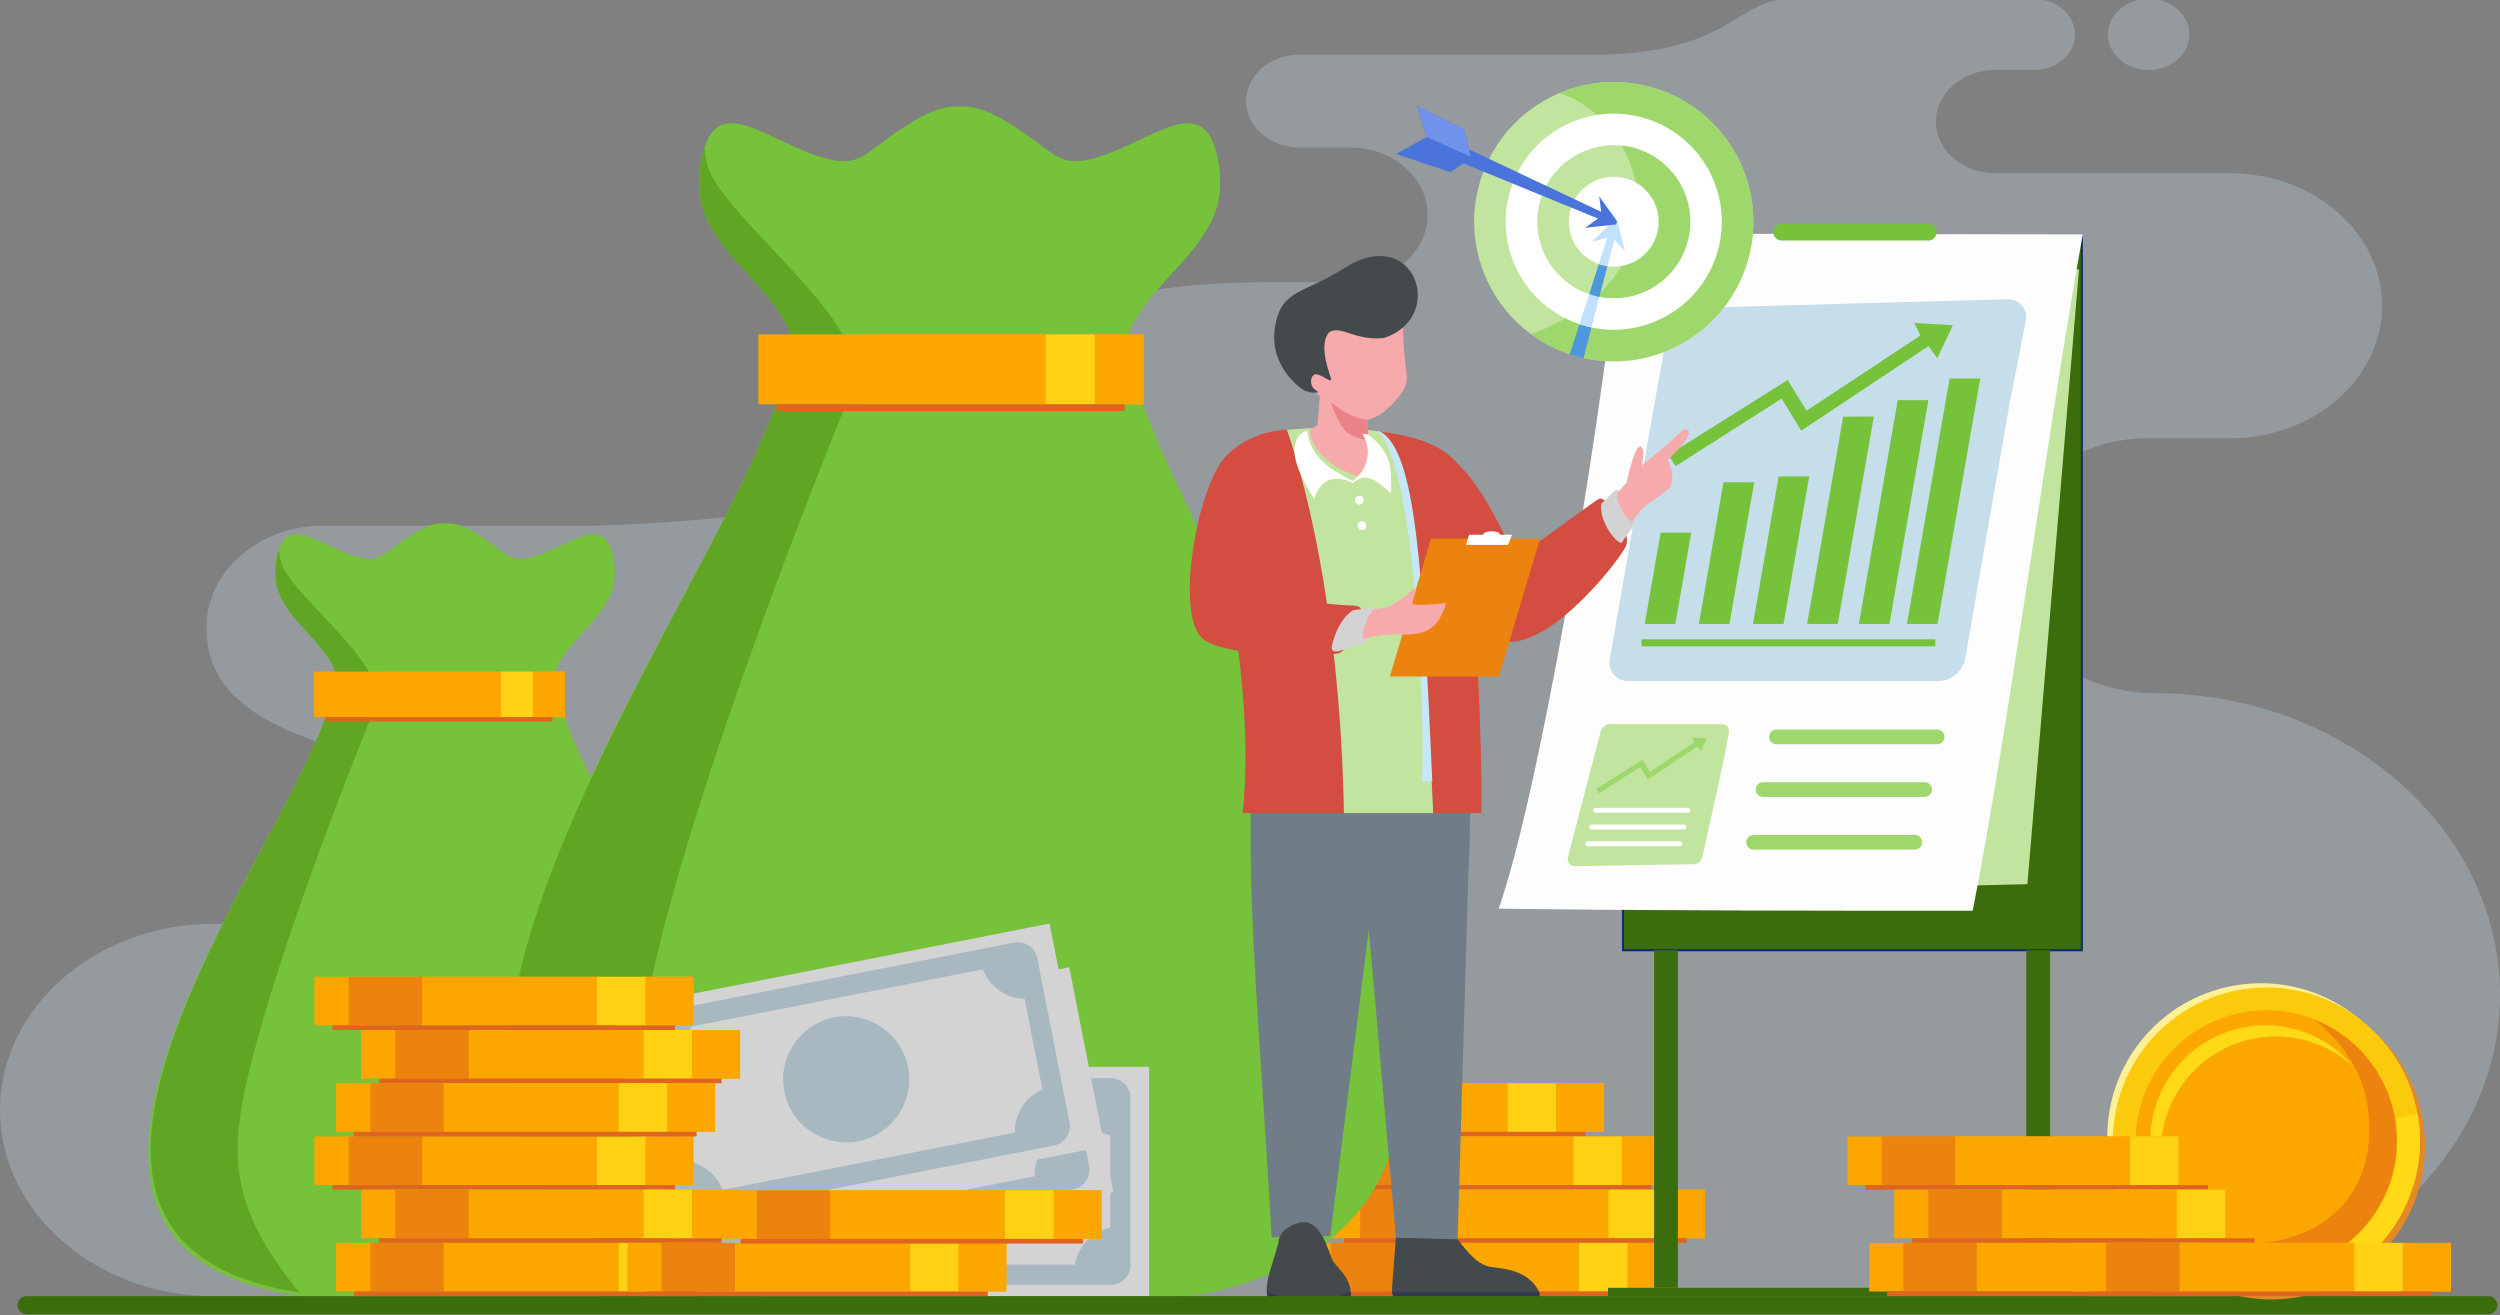 <?xml version="1.0" encoding="utf-8"?>
<!-- Generator: Adobe Illustrator 16.0.0, SVG Export Plug-In . SVG Version: 6.00 Build 0)  -->
<!DOCTYPE svg PUBLIC "-//W3C//DTD SVG 1.1//EN" "http://www.w3.org/Graphics/SVG/1.1/DTD/svg11.dtd">
<svg version="1.1" id="Layer_1" xmlns="http://www.w3.org/2000/svg" xmlns:xlink="http://www.w3.org/1999/xlink" x="0px" y="0px"
	 width="612px" height="322px" viewBox="0 0 612 322" enable-background="new 0 0 612 322" xml:space="preserve">
<rect x="0" y="0" width="612" height="322" fill="#808080" stroke="none"/>
<g>
	<g>
		<g>
			<defs>
				<path id="SVGID_1_" d="M68.912,226.143H52.211C23.494,226.143,0,246.65,0,271.715c0,25.067,23.494,45.575,52.211,45.575h475.248
					c46.5,0,84.545-33.208,84.545-73.798c0-40.588-38.043-73.799-84.545-73.799c-19.66,0-37.443-14.042-37.443-31.203
					c0-17.161,16.086-31.202,35.746-31.202h20.217c20.443,0,37.166-14.599,37.166-32.441c0-17.842-16.723-32.441-37.166-32.441
					h-57.606c-7.961,0-14.471-5.684-14.471-12.629c0-6.948,6.51-12.63,14.471-12.63h9.588c5.494,0,9.988-3.923,9.988-8.716V8.429
					c0-4.793-4.496-8.716-9.988-8.716h-35.941c0,0-10.525,0-23.778,0c-13.252,0-14.729,13.665-48.206,13.665
					c-51.751,0-20.202,0-71.954,0c-7.166,0-13.029,5.12-13.029,11.374v0.001c0,6.256,5.863,11.375,13.029,11.375h12.516
					c10.383,0,18.879,7.416,18.879,16.48c0,9.063-8.496,16.479-18.879,16.479h-18.833c-50.854,0-58.037,11.602-66.944,34.675
					c-8.906,23.073-99.21,24.933-99.21,24.933h-66.61c-15.649,0-28.453,11.175-28.453,24.835
					c0.064,8.878,3.262,19.218,24.257,26.986c9.541,3.53,16.052,12.115,16.052,21.738C90.855,215.395,83.964,226.143,68.912,226.143
					z M525.984,17.146c-5.519,0-9.988-3.902-9.988-8.716c0-4.815,4.471-8.717,9.988-8.717c5.514,0,9.983,3.902,9.983,8.717
					C535.969,13.244,531.498,17.146,525.984,17.146z"/>
			</defs>
			<clipPath id="SVGID_2_">
				<use xlink:href="#SVGID_1_"  overflow="visible"/>
			</clipPath>
			
				<rect y="-0.287" opacity="0.3" clip-path="url(#SVGID_2_)" fill="#C3D5E0" enable-background="new    " width="612.004" height="317.577"/>
		</g>
	</g>
	<rect x="299.918" y="265.175" fill="#FDA600" width="92.756" height="11.896"/>
	<rect x="380.92" y="265.175" fill="#FDA600" width="11.754" height="11.896"/>
	<rect x="369.024" y="265.175" fill="#FFD115" width="11.896" height="11.896"/>
	<rect x="326.258" y="265.175" fill="#FCA700" width="42.768" height="11.896"/>
	<rect x="308.273" y="265.175" fill="#EC830E" width="17.983" height="11.896"/>
	<rect x="304.311" y="277.07" fill="#DF641E" width="83.833" height="1.134"/>
	<rect x="316.032" y="278.204" fill="#FDA600" width="92.755" height="11.896"/>
	<rect x="397.033" y="278.204" fill="#FDA600" width="11.754" height="11.896"/>
	<rect x="385.139" y="278.204" fill="#FFD115" width="11.896" height="11.896"/>
	<rect x="342.371" y="278.204" fill="#FCA700" width="42.768" height="11.896"/>
	<rect x="324.387" y="278.204" fill="#EC830E" width="17.984" height="11.896"/>
	<rect x="320.424" y="290.1" fill="#DF641E" width="83.834" height="1.133"/>
	<rect x="324.61" y="291.232" fill="#FDA600" width="92.755" height="11.896"/>
	<rect x="405.611" y="291.232" fill="#FDA600" width="11.754" height="11.896"/>
	<rect x="393.715" y="291.232" fill="#FFD115" width="11.896" height="11.896"/>
	<rect x="350.949" y="291.232" fill="#FCA700" width="42.766" height="11.896"/>
	<rect x="332.965" y="291.232" fill="#EC830E" width="17.984" height="11.896"/>
	<rect x="329.002" y="303.128" fill="#DF641E" width="83.834" height="1.133"/>
	<rect x="317.392" y="304.261" fill="#FDA600" width="92.756" height="11.896"/>
	<rect x="398.393" y="304.261" fill="#FDA600" width="11.755" height="11.896"/>
	<rect x="386.498" y="304.261" fill="#FFD115" width="11.895" height="11.896"/>
	<rect x="343.731" y="304.261" fill="#FCA700" width="42.767" height="11.896"/>
	<rect x="325.746" y="304.261" fill="#EC830E" width="17.985" height="11.896"/>
	<rect x="321.783" y="316.156" fill="#DF641E" width="83.834" height="1.134"/>
	<rect x="397.302" y="57.989" fill="#3C6D0C" width="112.337" height="174.638"/>
	
		<rect x="397.302" y="57.989" fill="none" stroke="#102B6E" stroke-width="0.5" stroke-miterlimit="22.926" width="112.337" height="174.638"/>
	<polygon fill="#C1E59E" points="386.209,219.115 496.307,216.439 508.936,65.958 398.887,65.958 	"/>
	<path fill="#FDFDFD" d="M396.863,57.192c-6.433,57.729-20.412,137.719-29.977,165.244c38.678,0.517,77.559,0.517,116.03,0.517
		c8.482-42.839,18.777-120.25,26.939-165.564L396.863,57.192z"/>
	<path fill="#76C23A" d="M108.955,128.117c-1.961-0.182-4.592,0.422-9.102,3.407c-6.789,4.492-6.92,6.722-13.84,4.349
		c-6.921-2.373-13.445-7.71-16.609-3.559c-1.497,1.964-2.826,7.626-1.308,12.234c1.691,5.134,6.488,9.325,9.613,13.075
		c5.93,7.117,4.745,8.304,3.361,13.643c-9.58,36.961-98.309,142.842,4.371,147.032c11.156,0.454,19.281-0.325,23.514-0.467
		c8.405,0.28,33.114,0.89,40.239-0.779c70.97-16.618-3.468-111.499-12.354-145.786c-1.384-5.338-2.569-6.524,3.36-13.643
		c3.125-3.75,7.923-7.941,9.613-13.075c1.518-4.608,0.188-10.271-1.308-12.234c-3.164-4.151-9.688,1.186-16.609,3.559
		s-7.052,0.144-13.841-4.349C113.546,128.539,110.915,127.936,108.955,128.117"/>
	<path fill="#60A523" d="M68.302,134.56c-0.898,2.639-1.322,6.599-0.206,9.989c1.691,5.134,6.488,9.325,9.613,13.075
		c5.93,7.117,4.744,8.304,3.361,13.644c-9.14,35.26-89.603,132.59-7.842,145.111c-17.412-21.527-17.399-34.184-11.476-57.203
		c6.18-24.017,18.88-58.453,29.074-83.611c0,0,1.66-0.775,0.475-8.248c-1.185-7.474-19.096-21.824-22.061-28.584
		C68.605,137.286,68.335,135.879,68.302,134.56"/>
	<rect x="76.884" y="164.41" fill="#FDA600" width="61.38" height="11.152"/>
	<rect x="130.485" y="164.41" fill="#FDA600" width="7.778" height="11.152"/>
	<rect x="122.613" y="164.41" fill="#FFD115" width="7.872" height="11.152"/>
	<rect x="94.313" y="164.41" fill="#FCA700" width="28.3" height="11.152"/>
	<rect x="79.79" y="175.563" fill="#DF641E" width="55.476" height="1.063"/>
	<path fill="#76C23A" d="M234.918,26.105c-3.012-0.279-7.052,0.649-13.979,5.233c-10.43,6.901-10.631,10.325-21.26,6.68
		c-10.631-3.645-20.652-11.842-25.513-5.465c-2.298,3.016-4.341,11.712-2.009,18.792c2.598,7.886,9.967,14.324,14.766,20.083
		c9.109,10.932,7.288,12.755,5.162,20.955c-14.715,56.772-151,219.402,6.715,225.842c17.135,0.697,29.615-0.5,36.117-0.718
		c12.91,0.431,50.863,1.367,61.807-1.196c109.01-25.526-5.326-171.263-18.975-223.928c-2.125-8.199-3.947-10.023,5.162-20.955
		c4.799-5.759,12.169-12.197,14.766-20.083c2.332-7.079,0.289-15.775-2.008-18.792c-4.861-6.376-14.883,1.821-25.513,5.465
		c-10.63,3.644-10.831,0.221-21.261-6.68C241.97,26.754,237.928,25.827,234.918,26.105"/>
	<path fill="#60A523" d="M172.475,36.001c-1.379,4.053-2.031,10.136-0.316,15.344c2.598,7.886,9.967,14.324,14.766,20.083
		c9.109,10.932,7.288,12.756,5.163,20.955c-14.038,54.16-137.63,203.66-12.044,222.893c-26.745-33.066-26.725-52.506-17.628-87.863
		c9.493-36.891,28.999-89.785,44.657-128.429c0,0,2.551-1.191,0.729-12.668c-1.821-11.478-29.332-33.521-33.887-43.905
		C172.941,40.188,172.527,38.028,172.475,36.001"/>
	<rect x="171.833" y="261.167" fill="#D3D3D3" width="109.472" height="56.123"/>
	<path fill="#A7B8C1" d="M271.781,277.932c-4.442-0.983-7.873-4.578-8.656-9.057h-72.904c-0.784,4.479-4.214,8.072-8.656,9.057
		v22.598c4.442,0.986,7.872,4.58,8.656,9.059h72.904c0.783-4.479,4.214-8.072,8.656-9.059V277.932z M276.734,268.771v40.916
		c0,2.68-2.174,4.853-4.854,4.853h-90.416c-2.68,0-4.854-2.173-4.854-4.853v-40.916c0-2.679,2.174-4.852,4.854-4.852h90.416
		C274.561,263.921,276.734,266.094,276.734,268.771z"/>
	<path fill="#8BB7D0" d="M225.115,273.418c8.525,0,15.438,6.911,15.438,15.438c0,8.525-6.912,15.437-15.438,15.437
		c-8.526,0-15.437-6.911-15.437-15.437C209.678,280.329,216.59,273.418,225.115,273.418"/>
	
		<rect x="158.698" y="246.95" transform="matrix(0.981 -0.193 0.193 0.981 -48.993 46.282)" fill="#D3D3D3" width="109.478" height="56.126"/>
	<path fill="#A7B8C1" d="M255.641,255.223c-4.549-0.109-8.607-2.978-10.24-7.221l-71.537,14.047
		c0.094,4.547-2.58,8.733-6.749,10.557l4.354,22.174c4.549,0.111,8.606,2.977,10.238,7.221l71.539-14.048
		c-0.095-4.545,2.579-8.733,6.748-10.556L255.641,255.223z M258.736,245.279l7.883,40.148c0.516,2.629-1.198,5.18-3.827,5.696
		l-88.723,17.422c-2.628,0.517-5.181-1.198-5.697-3.827l-7.884-40.146c-0.516-2.629,1.199-5.182,3.828-5.696l88.723-17.422
		C255.668,240.938,258.22,242.65,258.736,245.279z"/>
	<path fill="#8BB7D0" d="M208.98,259.784c8.365-1.644,16.479,3.807,18.121,12.173s-3.807,16.479-12.174,18.122
		c-8.365,1.644-16.479-3.808-18.121-12.175C195.164,269.54,200.613,261.427,208.98,259.784"/>
	
		<rect x="153.891" y="236.243" transform="matrix(0.981 -0.193 0.193 0.981 -47.021 45.156)" fill="#D3D3D3" width="109.476" height="56.126"/>
	<path fill="#A7B8C1" d="M250.83,244.516c-4.549-0.109-8.606-2.977-10.238-7.22l-71.539,14.047
		c0.094,4.546-2.579,8.733-6.748,10.556l4.354,22.175c4.549,0.11,8.607,2.977,10.24,7.221l71.537-14.048
		c-0.094-4.546,2.58-8.732,6.749-10.557L250.83,244.516z M253.926,234.574l7.884,40.146c0.517,2.631-1.198,5.182-3.827,5.697
		L169.26,297.84c-2.629,0.516-5.181-1.197-5.697-3.826l-7.883-40.148c-0.517-2.629,1.197-5.18,3.827-5.696l88.722-17.422
		C250.857,230.23,253.41,231.945,253.926,234.574z"/>
	<path fill="#A7B8C1" d="M204.17,249.077c8.365-1.644,16.479,3.808,18.122,12.174c1.642,8.365-3.808,16.479-12.175,18.121
		c-8.365,1.644-16.479-3.808-18.121-12.173C190.354,258.833,195.804,250.721,204.17,249.077"/>
	<g>
		<g>
			<defs>
				<path id="SVGID_3_" d="M481.08,161.229l3.473-19.971l0.517-2.969l2.879-16.55l0.584-3.369l3.311-19.043l4.064-20.804
					c0.467-2.385-0.881-4.443-3.025-5.072c-0.485-0.142-1.016-0.212-1.578-0.197l-0.043,0.002l-1.606,0.045l-36.669,1.013
					l-38.317,1.059c-3.053,0.084-5.961,2.643-6.512,5.752l-7.194,40.615l-6.867,39.489c-0.524,3.023,1.499,5.488,4.526,5.488h37.998
					h38.008c0.025,0,0.053,0,0.08,0C477.703,166.675,480.557,164.229,481.08,161.229"/>
			</defs>
			<clipPath id="SVGID_4_">
				<use xlink:href="#SVGID_3_"  overflow="visible"/>
			</clipPath>
			<rect x="393.567" y="73.24" clip-path="url(#SVGID_4_)" fill="#C5DEEA" width="102.806" height="93.478"/>
		</g>
	</g>
	<polygon fill="#76C23A" points="408.452,111.362 437.623,93.023 442.243,100.532 470.094,82.14 468.646,79.069 478.055,79.607 
		474.26,87.686 472.102,84.714 440.943,105.441 436.143,97.571 410.186,114.106 	"/>
	<path fill="#44494C" d="M374.945,318.801h-31.316c-1.481,0-2.688-1.104-2.875-2.512c-0.025-0.199-0.034-0.403-0.018-0.609
		l1.271-16.449c0,0,1.305-0.602,3.128-1.032c1.082-0.257,1.995-1.042,2.322-2.107c0.023-0.077,0.043-0.157,0.063-0.237
		c0.72-3.166,5.282-4.172,6.125-1.08c0.11,0.399,0.204,0.789,0.285,1.162c0.021,0.092,0.041,0.188,0.058,0.276
		c0.136,0.665,0.233,1.276,0.303,1.813l0.006,0.033c0.171,1.364,0.156,2.237,0.156,2.237c0.414,0.524,0.813,1.042,1.201,1.554
		c0.2,0.254,0.39,0.506,0.58,0.754c0.411,0.535,0.812,1.056,1.205,1.557c0.182,0.234,0.361,0.463,0.545,0.688
		c0.434,0.545,0.86,1.059,1.291,1.539c0.192,0.219,0.386,0.432,0.584,0.637c1.614,1.696,3.242,2.857,5.168,3.125
		c3.396,0.465,8.942,0.84,11.623,5.824c0.059,0.104,0.102,0.209,0.135,0.316C377.182,317.492,376.277,318.801,374.945,318.801"/>
	<path fill="#343851" d="M374.945,318.8h-31.316c-1.481,0-2.688-1.104-2.875-2.513h36.033
		C377.182,317.491,376.277,318.8,374.945,318.8"/>
	<path fill="#707D88" d="M306.164,189.393v19.272c0,21.366,3.77,68.288,5.136,94.218l14.341-0.279l11.771-93.521l22.171,3.174
		l0.634-25.571l0,0c-1.004-88.403-46.658-67.926-42.705-17.904C317.945,174.286,304.053,183.35,306.164,189.393"/>
	<polygon fill="#707D88" points="360.02,194.584 332.182,194.584 341.719,302.991 356.837,303.383 	"/>
	<path fill="#44494C" d="M330.649,317.261c-0.26,4.569-16.456,2.995-19.047,1.624c-1.001-0.529-1.42-1.552-1.497-2.787
		c-0.128-1.972,0.608-4.494,1.245-6.47c1.037-3.22,0.895-3.16,1.613-5.36c0,0-0.186-3.576,5.121-4.943
		c5.308-1.368,7.254,7.542,8.16,9.256c0.829,1.57,4.055,3.718,4.387,7.581C330.665,316.514,330.671,316.879,330.649,317.261"/>
	<path fill="#343851" d="M330.649,317.261c-0.26,4.569-16.456,2.995-19.047,1.624c-1.001-0.529-1.42-1.552-1.497-2.787
		c1.701,0.856,4.7,1.924,9.18,1.995c5.495,0.087,9.457-0.895,11.348-1.933C330.665,316.514,330.671,316.879,330.649,317.261"/>
	<path fill="#D34E40" d="M343.146,131.774c4.918,10.795,11.018,23.164,25.095,25.261c11.417,1.701,28.128-19.791,29.771-23.298
		c1.644-3.506-4.598-12.663-6.61-11.604c-2.014,1.059-18.564,13.839-20.076,13.741c-1.767-0.113-7.793-19.28-18.727-25.589
		C350.893,109.303,341.031,127.132,343.146,131.774"/>
	<path fill="#D34E40" d="M315.89,105.153c-6.943,0-13.924,3.522-16.964,8.056c-4.688,6.989,9.183,50.318,5.272,85.828
		c19.744,0,38.689,0,58.435,0c0.357-14.698-1.474-59.237-4.795-84.149C350.563,103.438,327.074,105.153,315.89,105.153"/>
	<path fill="#C1E59E" d="M337.885,105.673c8.604,4.653,10.588,40.334,12.959,93.382h-21.847c-0.938-52.091-10.737-84.991-14-93.883
		C322.012,104.709,329.295,104.336,337.885,105.673"/>
	<path fill="#C4E8FA" d="M337.885,105.673c8.605,4.653,10.373,32.577,12.743,85.623h-2.519c0.819-16.897-1.812-79.123-11.104-85.755
		C337.297,105.583,337.589,105.627,337.885,105.673"/>
	<path fill="#F7AAAC" d="M342.186,97.411c-2.198,2.641-4.733,4.771-7.343,5.349v2.843l0.507,0.685
		c1.857,3.229,0.003,8.771-3.071,10.352c-4.813-1.726-10.476-5.034-11.781-11.013l0.856-0.796l1.173-0.82l0.573-7.085
		c-0.362-0.107-2.686-2.251-3.425-2.682c-0.739-0.431-1.552-2.238-1.253-3.877c0.3-1.64,2.683-0.531,2.683-0.531h0.001
		c-2.067-4.859-4.714-9.05,0.611-11.751c5.326-2.7,16.066-2.498,16.066-2.498l6.656-0.7c-1.278,1.943-1.062,8.406-0.512,13.202
		C344.42,92.389,345.137,93.866,342.186,97.411"/>
	<path fill="#EA8287" d="M325.803,98.454c0,0,2.092,6.786,4.826,7.993c2.736,1.208,3.117,1.053,4.214,1.175v-4.862
		C332.798,102.617,330.085,101.926,325.803,98.454"/>
	<path fill="#D34E40" d="M311.541,123.401c2.535-5.219,2.05-9.895-2.814-13.137l0,0c-4.863-3.243-9.012,0.713-11.546,5.932
		c-4.979,10.242-8.625,33.078-3.355,39.579c4.305,5.312,30.455,5.068,34.074,4.096c0.846-0.228,6.87-5.993,5.19-10.911
		c-0.179-0.525-1.258-0.74-2.104-0.746c-4.931-0.03-20.746-2.009-22.937-3.189C304.605,143.169,309.762,127.06,311.541,123.401"/>
	<path fill="#D3D3D3" d="M331.232,149.388c-1.964,1.173-3.623,3.763-4.507,6.381c-0.993,2.946-1.391,4.421,1.927,3.365
		c2.321-0.738,5.315-1.731,5.315-1.731c2.476-2.806,3.298-6.424,2.651-8.735L331.232,149.388z"/>
	<path fill="#D3D3D3" d="M391.972,123.374c-0.526,3.313,2.563,8.657,4.909,9.605c0.262-0.467,1.832-2.489,2.871-4.043
		c2.233-3.339-3.037-10.312-4.583-8.765L391.972,123.374z"/>
	<path fill="#F7AAAC" d="M398.185,118.133c0.329-1.522,1.713-7.539,2.835-8.552c0.572-0.516,0.709-0.282,0.964,0.046
		c0.223,0.286,0.411,1.066,0.35,1.599c-0.133,1.116-0.219,2.133-0.389,2.734c3.389-2.948,6.881-5.531,9.461-8.211
		c1.049-1.088,2.776-0.91,1.741,1.204c-0.772,1.579-4.901,5.752-4.901,5.752c2.169,4.025,0.611,6.706,0.457,6.761
		c-0.062,0.022-3.541,2.752-4.15,3.2c-2.397,1.174-3.521,3.338-5.214,5.098c-0.937-0.718-3.29-3.454-3.625-6.822L398.185,118.133z"
		/>
	<polygon fill="#EC830E" points="376.996,131.863 350.313,131.863 340.238,165.617 366.924,165.617 	"/>
	<path fill="#F7AAAC" d="M336.331,149.171l3.737-0.615l4.27-2.833c0,0,1.695-1.874,2.317-1.608c0.118,0.051-0.999,3.544-0.867,3.645
		c1.113,0.857,8.261-0.241,8.224-0.117c-3.422,11.438-10.92,5.905-19.086,8.502c-1.203,0.383-1.435,0.245-1.361-0.791
		C333.676,153.723,334.623,151.057,336.331,149.171"/>
	<path fill="#FFFFFF" d="M370.124,130.911h-2.985c0.005-0.023,0.009-0.046,0.009-0.068c0-0.437-0.898-0.789-2.007-0.789
		c-1.107,0-2.006,0.353-2.006,0.789c0,0.022,0.002,0.045,0.008,0.068h-3.516l-0.743,2.477h10.298L370.124,130.911z"/>
	<path fill="#44494C" d="M338.742,82.755c-7.326,0.729-10.603-3.406-13.5-1.301c-1.478,2.092-1.406,5.111,0.258,10.153
		c0.365,1.22,0.932,2.153-0.932,1.02c-0.855-0.521-2.276-1.272-2.83-0.92c-1.233,0.785-0.881,2.768-0.05,3.488
		c0.371,0.321,1.087,0.82,1.087,0.82s-2.373,0.614-4.552-1.142c-2.178-1.757-7.137-6.631-6.196-14.159
		c1.164-9.326,6.429-8.874,14.51-13.556c5.887-3.412,3.198-2.061,4.922-2.885C347.227,56.729,353.439,78.065,338.742,82.755"/>
	<path fill="#3C6D0C" d="M6.512,317.29h602.617c1.223,0,2.223,1,2.223,2.222l0,0c0,1.223-1,2.223-2.223,2.223H6.512
		c-1.222,0-2.222-1-2.222-2.223l0,0C4.29,318.29,5.29,317.29,6.512,317.29"/>
	<rect x="76.998" y="278.204" fill="#FDA600" width="92.754" height="11.896"/>
	<rect x="157.998" y="278.204" fill="#FDA600" width="11.754" height="11.896"/>
	<rect x="146.104" y="278.204" fill="#FFD115" width="11.895" height="11.896"/>
	<rect x="103.338" y="278.204" fill="#FCA700" width="42.766" height="11.896"/>
	<rect x="85.353" y="278.204" fill="#EC830E" width="17.985" height="11.896"/>
	<rect x="81.391" y="290.1" fill="#DF641E" width="83.833" height="1.133"/>
	<rect x="88.417" y="291.232" fill="#FDA600" width="92.755" height="11.896"/>
	<rect x="169.418" y="291.232" fill="#FDA600" width="11.754" height="11.896"/>
	<rect x="157.523" y="291.232" fill="#FFD115" width="11.895" height="11.896"/>
	<rect x="114.757" y="291.232" fill="#FCA700" width="42.767" height="11.896"/>
	<rect x="96.771" y="291.232" fill="#EC830E" width="17.985" height="11.896"/>
	<rect x="92.81" y="303.128" fill="#DF641E" width="83.833" height="1.133"/>
	<rect x="82.293" y="304.261" fill="#FDA600" width="92.754" height="11.896"/>
	<rect x="163.293" y="304.261" fill="#FDA600" width="11.754" height="11.896"/>
	<rect x="151.398" y="304.261" fill="#FFD115" width="11.895" height="11.896"/>
	<rect x="108.632" y="304.261" fill="#FCA700" width="42.767" height="11.896"/>
	<rect x="90.646" y="304.261" fill="#EC830E" width="17.985" height="11.896"/>
	<rect x="86.684" y="316.156" fill="#DF641E" width="83.834" height="1.134"/>
	<rect x="153.585" y="304.261" fill="#FDA600" width="92.755" height="11.896"/>
	<rect x="234.586" y="304.261" fill="#FDA600" width="11.754" height="11.896"/>
	<rect x="222.691" y="304.261" fill="#FFD115" width="11.895" height="11.896"/>
	<rect x="179.925" y="304.261" fill="#FCA700" width="42.767" height="11.896"/>
	<rect x="161.939" y="304.261" fill="#EC830E" width="17.985" height="11.896"/>
	<rect x="157.978" y="316.156" fill="#DF641E" width="83.833" height="1.134"/>
	<rect x="185.656" y="81.852" fill="#FDA600" width="94.279" height="17.132"/>
	<rect x="267.988" y="81.852" fill="#FDA600" width="11.947" height="17.132"/>
	<rect x="255.898" y="81.852" fill="#FFD115" width="12.09" height="17.132"/>
	<rect x="212.428" y="81.852" fill="#FCA700" width="43.471" height="17.132"/>
	<rect x="190.12" y="98.983" fill="#DF641E" width="85.212" height="1.632"/>
	<rect x="404.918" y="232.627" fill="#3C6D0C" width="5.83" height="82.627"/>
	<rect x="496.039" y="232.627" fill="#3C6D0C" width="5.83" height="82.627"/>
	<rect x="393.623" y="315.254" fill="#3C6D0C" width="118.234" height="2.036"/>
	<rect x="76.998" y="239.118" fill="#FDA600" width="92.754" height="11.896"/>
	<rect x="157.998" y="239.118" fill="#FDA600" width="11.754" height="11.896"/>
	<rect x="146.104" y="239.118" fill="#FFD115" width="11.895" height="11.896"/>
	<rect x="103.338" y="239.118" fill="#FCA700" width="42.766" height="11.896"/>
	<rect x="85.353" y="239.118" fill="#EC830E" width="17.985" height="11.896"/>
	<rect x="81.391" y="251.014" fill="#DF641E" width="83.833" height="1.133"/>
	<rect x="88.417" y="252.146" fill="#FDA600" width="92.755" height="11.896"/>
	<rect x="169.418" y="252.146" fill="#FDA600" width="11.754" height="11.896"/>
	<rect x="157.523" y="252.146" fill="#FFD115" width="11.895" height="11.896"/>
	<rect x="114.757" y="252.146" fill="#FCA700" width="42.767" height="11.896"/>
	<rect x="96.771" y="252.146" fill="#EC830E" width="17.985" height="11.896"/>
	<rect x="92.81" y="264.042" fill="#DF641E" width="83.833" height="1.133"/>
	<rect x="82.293" y="265.175" fill="#FDA600" width="92.754" height="11.896"/>
	<rect x="163.293" y="265.175" fill="#FDA600" width="11.754" height="11.896"/>
	<rect x="151.398" y="265.175" fill="#FFD115" width="11.895" height="11.896"/>
	<rect x="108.632" y="265.175" fill="#FCA700" width="42.767" height="11.896"/>
	<rect x="90.646" y="265.175" fill="#EC830E" width="17.985" height="11.896"/>
	<rect x="86.684" y="277.07" fill="#DF641E" width="83.834" height="1.134"/>
	<path fill="#E58927" d="M519.031,286.775c-3.449-20.463,10.342-39.85,30.805-43.299c20.463-3.451,39.85,10.34,43.299,30.805
		c3.451,20.463-10.34,39.848-30.803,43.298C541.867,321.029,522.482,307.238,519.031,286.775"/>
	<path fill="#FFEF95" d="M516.393,284.52c-3.448-20.463,10.343-39.849,30.806-43.299c20.463-3.451,39.85,10.342,43.299,30.805
		c3.451,20.463-10.342,39.849-30.805,43.299C539.229,318.773,519.844,304.982,516.393,284.52"/>
	<path fill="#FBCA0D" d="M517.777,285.563c-3.451-20.463,10.342-39.85,30.805-43.299c20.463-3.451,39.848,10.34,43.299,30.805
		c3.451,20.463-10.342,39.848-30.805,43.299C540.613,319.816,521.229,306.025,517.777,285.563"/>
	<path fill="#FFD915" d="M517.777,285.563c-0.019-0.107-0.033-0.215-0.052-0.322l74.097-12.493c0.02,0.106,0.041,0.214,0.059,0.321
		c3.451,20.463-10.342,39.848-30.805,43.299C540.613,319.816,521.229,306.025,517.777,285.563"/>
	<circle fill="#FCA700" cx="554.828" cy="279.314" r="31.889"/>
	<circle fill="none" stroke="#FCA700" stroke-width="0.216" stroke-miterlimit="10" cx="554.828" cy="279.314" r="31.889"/>
	<path fill="#EC830E" d="M566.756,249.702c7.48,6.046,11.584,13.612,12.635,19.849c5.066,30.045-22.377,41.584-48.209,31.133
		c7.06,7.782,17.813,11.916,28.943,10.039c17.367-2.929,29.07-19.381,26.143-36.748
		C584.357,262.641,576.684,253.719,566.756,249.702"/>
	<path fill="#FFD915" d="M529.377,286.564c-2.584-15.33,7.748-29.854,23.078-32.438c8.961-1.51,17.645,1.394,23.83,7.127
		c-6.195-7.513-16.125-11.601-26.416-9.864c-15.332,2.586-25.664,17.108-23.078,32.438c1.074,6.37,4.211,11.875,8.607,15.95
		C532.365,296.102,530.227,291.604,529.377,286.564"/>
	<rect x="452.291" y="278.204" fill="#FDA600" width="92.754" height="11.896"/>
	<rect x="533.291" y="278.204" fill="#FDA600" width="11.754" height="11.896"/>
	<rect x="521.396" y="278.204" fill="#FFD115" width="11.895" height="11.896"/>
	<rect x="478.629" y="278.204" fill="#FCA700" width="42.768" height="11.896"/>
	<rect x="460.645" y="278.204" fill="#EC830E" width="17.984" height="11.896"/>
	<rect x="456.682" y="290.1" fill="#DF641E" width="83.834" height="1.133"/>
	<rect x="463.709" y="291.232" fill="#FDA600" width="92.756" height="11.896"/>
	<rect x="544.711" y="291.232" fill="#FDA600" width="11.754" height="11.896"/>
	<rect x="532.816" y="291.232" fill="#FFD115" width="11.895" height="11.896"/>
	<rect x="490.049" y="291.232" fill="#FCA700" width="42.769" height="11.896"/>
	<rect x="472.064" y="291.232" fill="#EC830E" width="17.983" height="11.896"/>
	<rect x="468.102" y="303.128" fill="#DF641E" width="83.834" height="1.133"/>
	<rect x="457.585" y="304.261" fill="#FDA600" width="92.755" height="11.896"/>
	<rect x="538.586" y="304.261" fill="#FDA600" width="11.754" height="11.896"/>
	<rect x="526.691" y="304.261" fill="#FFD115" width="11.895" height="11.896"/>
	<rect x="483.924" y="304.261" fill="#FCA700" width="42.769" height="11.896"/>
	<rect x="465.939" y="304.261" fill="#EC830E" width="17.983" height="11.896"/>
	<rect x="461.977" y="316.156" fill="#DF641E" width="83.834" height="1.134"/>
	<rect x="176.918" y="291.396" fill="#FDA600" width="92.755" height="11.895"/>
	<rect x="257.92" y="291.396" fill="#FDA600" width="11.753" height="11.895"/>
	<rect x="246.023" y="291.396" fill="#FFD115" width="11.896" height="11.895"/>
	<rect x="203.258" y="291.396" fill="#FCA700" width="42.766" height="11.895"/>
	<rect x="185.273" y="291.396" fill="#EC830E" width="17.984" height="11.895"/>
	<rect x="181.311" y="303.29" fill="#DF641E" width="83.834" height="1.134"/>
	<polygon fill="#76C23A" points="410.121,152.742 412.071,141.574 414.012,130.397 406.513,130.397 404.572,141.574 
		402.623,152.742 	"/>
	<polygon fill="#76C23A" points="423.367,152.742 426.108,137.004 429.438,118.077 421.904,118.055 418.619,137.004 
		415.885,152.742 	"/>
	<polygon fill="#76C23A" points="436.619,152.742 440.099,132.769 442.903,116.617 435.412,116.633 432.609,132.769 
		429.131,152.742 	"/>
	<polygon fill="#76C23A" points="449.883,152.742 454.425,126.604 458.714,101.971 451.21,101.999 446.936,126.604 442.385,152.742 
			"/>
	<polygon fill="#76C23A" points="462.539,152.742 467.762,122.695 472.068,97.977 464.572,97.956 460.273,122.695 455.049,152.742 	
		"/>
	<polygon fill="#76C23A" points="474.311,152.742 479.533,122.695 484.766,92.648 477.266,92.648 472.043,122.695 466.82,152.742 	
		"/>
	<path fill="#C1E59E" d="M380.6,23.296c-17.104,7.979-24.504,28.313-16.525,45.419s28.313,24.506,45.42,16.527
		c17.104-7.979,24.505-28.314,16.525-45.42C418.041,22.716,397.707,15.318,380.6,23.296"/>
	<path fill="#9ED86C" d="M374.828,81.83c9.736,7.129,22.957,8.873,34.665,3.413c17.105-7.979,24.505-28.313,16.525-45.42
		c-7.805-16.734-27.435-24.176-44.299-17.022C402.449,29.204,414.695,66.687,374.828,81.83"/>
	<path fill="#4B8FD0" d="M384.339,86.724c1.071,0.354,2.159,0.654,3.263,0.902l4.23-16.115c-1.1,1.071-2.311,2.109-3.633,3.112
		L384.339,86.724z"/>
	<path fill="#4D97DD" d="M384.339,86.724c1.071,0.354,2.159,0.654,3.263,0.902l4.23-16.115c-1.1,1.071-2.311,2.109-3.633,3.112
		L384.339,86.724z"/>
	<path fill="#FFFFFF" d="M383.866,30.297C370.627,36.473,364.9,52.21,371.074,65.45c6.176,13.24,21.914,18.966,35.152,12.791
		c13.239-6.175,18.967-21.913,12.791-35.152C412.843,29.85,397.105,24.122,383.866,30.297"/>
	<polygon fill="#FFFFFF" points="395.946,54.188 395.946,54.188 397.782,61.486 394.564,57.96 389.688,59.156 395.15,53.925 	"/>
	<path fill="#C1E1FF" d="M386.688,79.364c0.942,0.313,1.903,0.576,2.878,0.783l6.021-22.946l-1.784-0.137L386.688,79.364z"/>
	<path fill="#C1E59E" d="M387.132,37.299c-9.372,4.372-13.427,15.514-9.056,24.886s15.514,13.427,24.885,9.057
		c9.373-4.372,13.428-15.515,9.057-24.887C407.647,36.983,396.504,32.927,387.132,37.299"/>
	<polygon fill="#4D97DD" points="395.946,54.188 395.946,54.188 397.782,61.486 394.564,57.96 389.688,59.156 395.15,53.925 	"/>
	<path fill="#4D97DD" d="M389.035,72.004c0.813,0.276,1.646,0.496,2.494,0.657l4.058-15.46l-1.784-0.137L389.035,72.004z"/>
	<path fill="#9ED86C" d="M390.786,72.505c3.945,0.925,8.218,0.581,12.175-1.264c9.373-4.372,13.428-15.515,9.057-24.887
		c-2.883-6.181-8.71-10.048-15.031-10.712C403.132,46.387,403.219,61.308,390.786,72.505"/>
	<path fill="#4B8FD0" d="M390.786,72.505c0.247,0.058,0.494,0.11,0.743,0.158l0.297-1.134
		C391.49,71.857,391.143,72.184,390.786,72.505"/>
	<path fill="#FFFFFF" d="M390.396,44.3c-5.507,2.568-7.888,9.113-5.318,14.619c2.566,5.506,9.112,7.889,14.618,5.32
		c5.507-2.568,7.888-9.113,5.318-14.619C402.446,44.114,395.902,41.732,390.396,44.3"/>
	<polygon fill="#C1E1FF" points="395.946,54.188 395.946,54.188 397.782,61.486 394.564,57.96 389.688,59.156 395.15,53.925 	"/>
	<path fill="#C1E1FF" d="M391.385,64.642c0.685,0.241,1.393,0.416,2.113,0.519l2.089-7.959l-1.784-0.137L391.385,64.642z"/>
	<polygon fill="#4A73DB" points="395.884,54.166 395.884,54.166 391.473,48.069 392.105,52.8 388.054,55.769 395.573,54.945 	"/>
	<path fill="#4A73DB" d="M353.271,33.577c-0.422-0.087-0.566-0.188-1.296,0.151c-0.729,0.339-1.321,2.064-1.002,2.751
		c0.322,0.688,0.398,0.616,0.685,0.817l40.645,16.663l1.041-1.455L353.271,33.577z"/>
	<polygon fill="#4A73DB" points="358.453,31.738 346.873,25.982 349.291,33.537 341.752,37.686 355.096,42.146 360.1,38.654 	"/>
	<polygon fill="#7092EA" points="358.453,31.738 346.873,25.982 349.291,33.537 360.037,38.395 359.602,36.566 	"/>
	<path fill="#9ED86C" d="M434.886,178.59h39.333c0.988,0,1.799,0.809,1.799,1.799l0,0c0,0.989-0.811,1.797-1.799,1.797h-39.333
		c-0.989,0-1.798-0.808-1.798-1.797l0,0C433.088,179.398,433.896,178.59,434.886,178.59"/>
	<path fill="#9ED86C" d="M431.58,191.488h39.59c0.988,0,1.799,0.809,1.799,1.798l0,0c0,0.989-0.811,1.798-1.799,1.798h-39.59
		c-0.988,0-1.799-0.809-1.799-1.798l0,0C429.781,192.297,430.592,191.488,431.58,191.488"/>
	<path fill="#9ED86C" d="M429.283,204.387h39.481c0.988,0,1.798,0.809,1.798,1.799l0,0c0,0.988-0.81,1.797-1.798,1.797h-39.481
		c-0.988,0-1.797-0.809-1.797-1.797l0,0C427.486,205.195,428.295,204.387,429.283,204.387"/>
	<path fill="#C1E59E" d="M416.744,209.792c2.158-10.179,4.83-21.022,6.482-30.538c0.155-0.89-0.306-1.648-1.072-1.898
		c-0.174-0.058-0.363-0.088-0.566-0.088h-0.016h-0.576h-13.146h-13.735c-1.094,0-2.047,0.914-2.326,1.986l-7.965,30.592
		c-0.298,1.143,0.572,2.16,1.688,2.194l28.833-0.485c0.012,0,0.021,0.002,0.03,0.002
		C415.48,211.613,416.531,210.802,416.744,209.792"/>
	<polygon fill="#9ED86C" points="390.713,193.139 402.093,185.982 403.896,188.912 414.762,181.736 414.197,180.538 
		417.867,180.749 416.387,183.898 415.546,182.74 403.389,190.827 401.516,187.757 391.389,194.208 	"/>
	<path fill="#FFFFFF" d="M390.6,197.766h22.629c0.33,0,0.602,0.271,0.602,0.603l0,0c0,0.331-0.271,0.601-0.602,0.601H390.6
		c-0.33,0-0.601-0.27-0.601-0.601l0,0C389.999,198.036,390.27,197.766,390.6,197.766"/>
	<path fill="#FFFFFF" d="M389.617,201.865h22.628c0.33,0,0.601,0.27,0.601,0.601l0,0c0,0.331-0.271,0.603-0.601,0.603h-22.628
		c-0.332,0-0.603-0.271-0.603-0.603l0,0C389.016,202.135,389.285,201.865,389.617,201.865"/>
	<path fill="#FFFFFF" d="M388.633,205.964h22.628c0.331,0,0.602,0.271,0.602,0.601v0.002c0,0.33-0.271,0.601-0.602,0.601h-22.628
		c-0.331,0-0.602-0.271-0.602-0.601v-0.002C388.031,206.234,388.302,205.964,388.633,205.964"/>
	<path fill="#76C23A" d="M436.137,54.788h35.906c1.129,0,2.051,0.922,2.051,2.05s-0.922,2.05-2.051,2.05h-35.906
		c-1.129,0-2.051-0.922-2.051-2.05S435.008,54.788,436.137,54.788"/>
	<rect x="401.844" y="156.501" fill="#76C23A" width="71.926" height="1.709"/>
	<rect x="507.209" y="304.261" fill="#FDA600" width="92.756" height="11.896"/>
	<rect x="588.211" y="304.261" fill="#FDA600" width="11.754" height="11.896"/>
	<rect x="576.316" y="304.261" fill="#FFD115" width="11.895" height="11.896"/>
	<rect x="533.549" y="304.261" fill="#FCA700" width="42.769" height="11.896"/>
	<rect x="515.564" y="304.261" fill="#EC830E" width="17.983" height="11.896"/>
	<rect x="511.602" y="316.156" fill="#DF641E" width="83.834" height="1.134"/>
	<path fill="#FFFFFF" d="M333.305,127.62c-0.595,0.063-1.024,0.596-0.961,1.19c0.063,0.594,0.597,1.023,1.19,0.961
		c0.593-0.063,1.022-0.597,0.96-1.191C334.432,127.986,333.898,127.557,333.305,127.62 M332.637,121.381
		c-0.594,0.063-1.022,0.597-0.96,1.191c0.063,0.594,0.598,1.022,1.19,0.96c0.594-0.063,1.022-0.596,0.961-1.19
		C333.765,121.747,333.231,121.317,332.637,121.381z M333.705,106.563c2.385,4.031,0.844,8.76-2.604,11.196
		c-5.525-2.803-10.414-5.984-11.088-12.294c0,0-0.624,0.062-1.182,0.477c-0.551,0.409-1.336,1.166-1.76,2.635
		c-1.42,4.787,4.666,13.509,4.666,13.509s1.199-4.168,4.157-4.737c2.957-0.569,5.292,0.9,5.292,0.9
		c3.519-3.209,6.509,0.144,9.348,2.531c0.08-6.874,0.124-9.694-5.517-14.402l-1.314-0.231L333.705,106.563z"/>
</g>
</svg>
